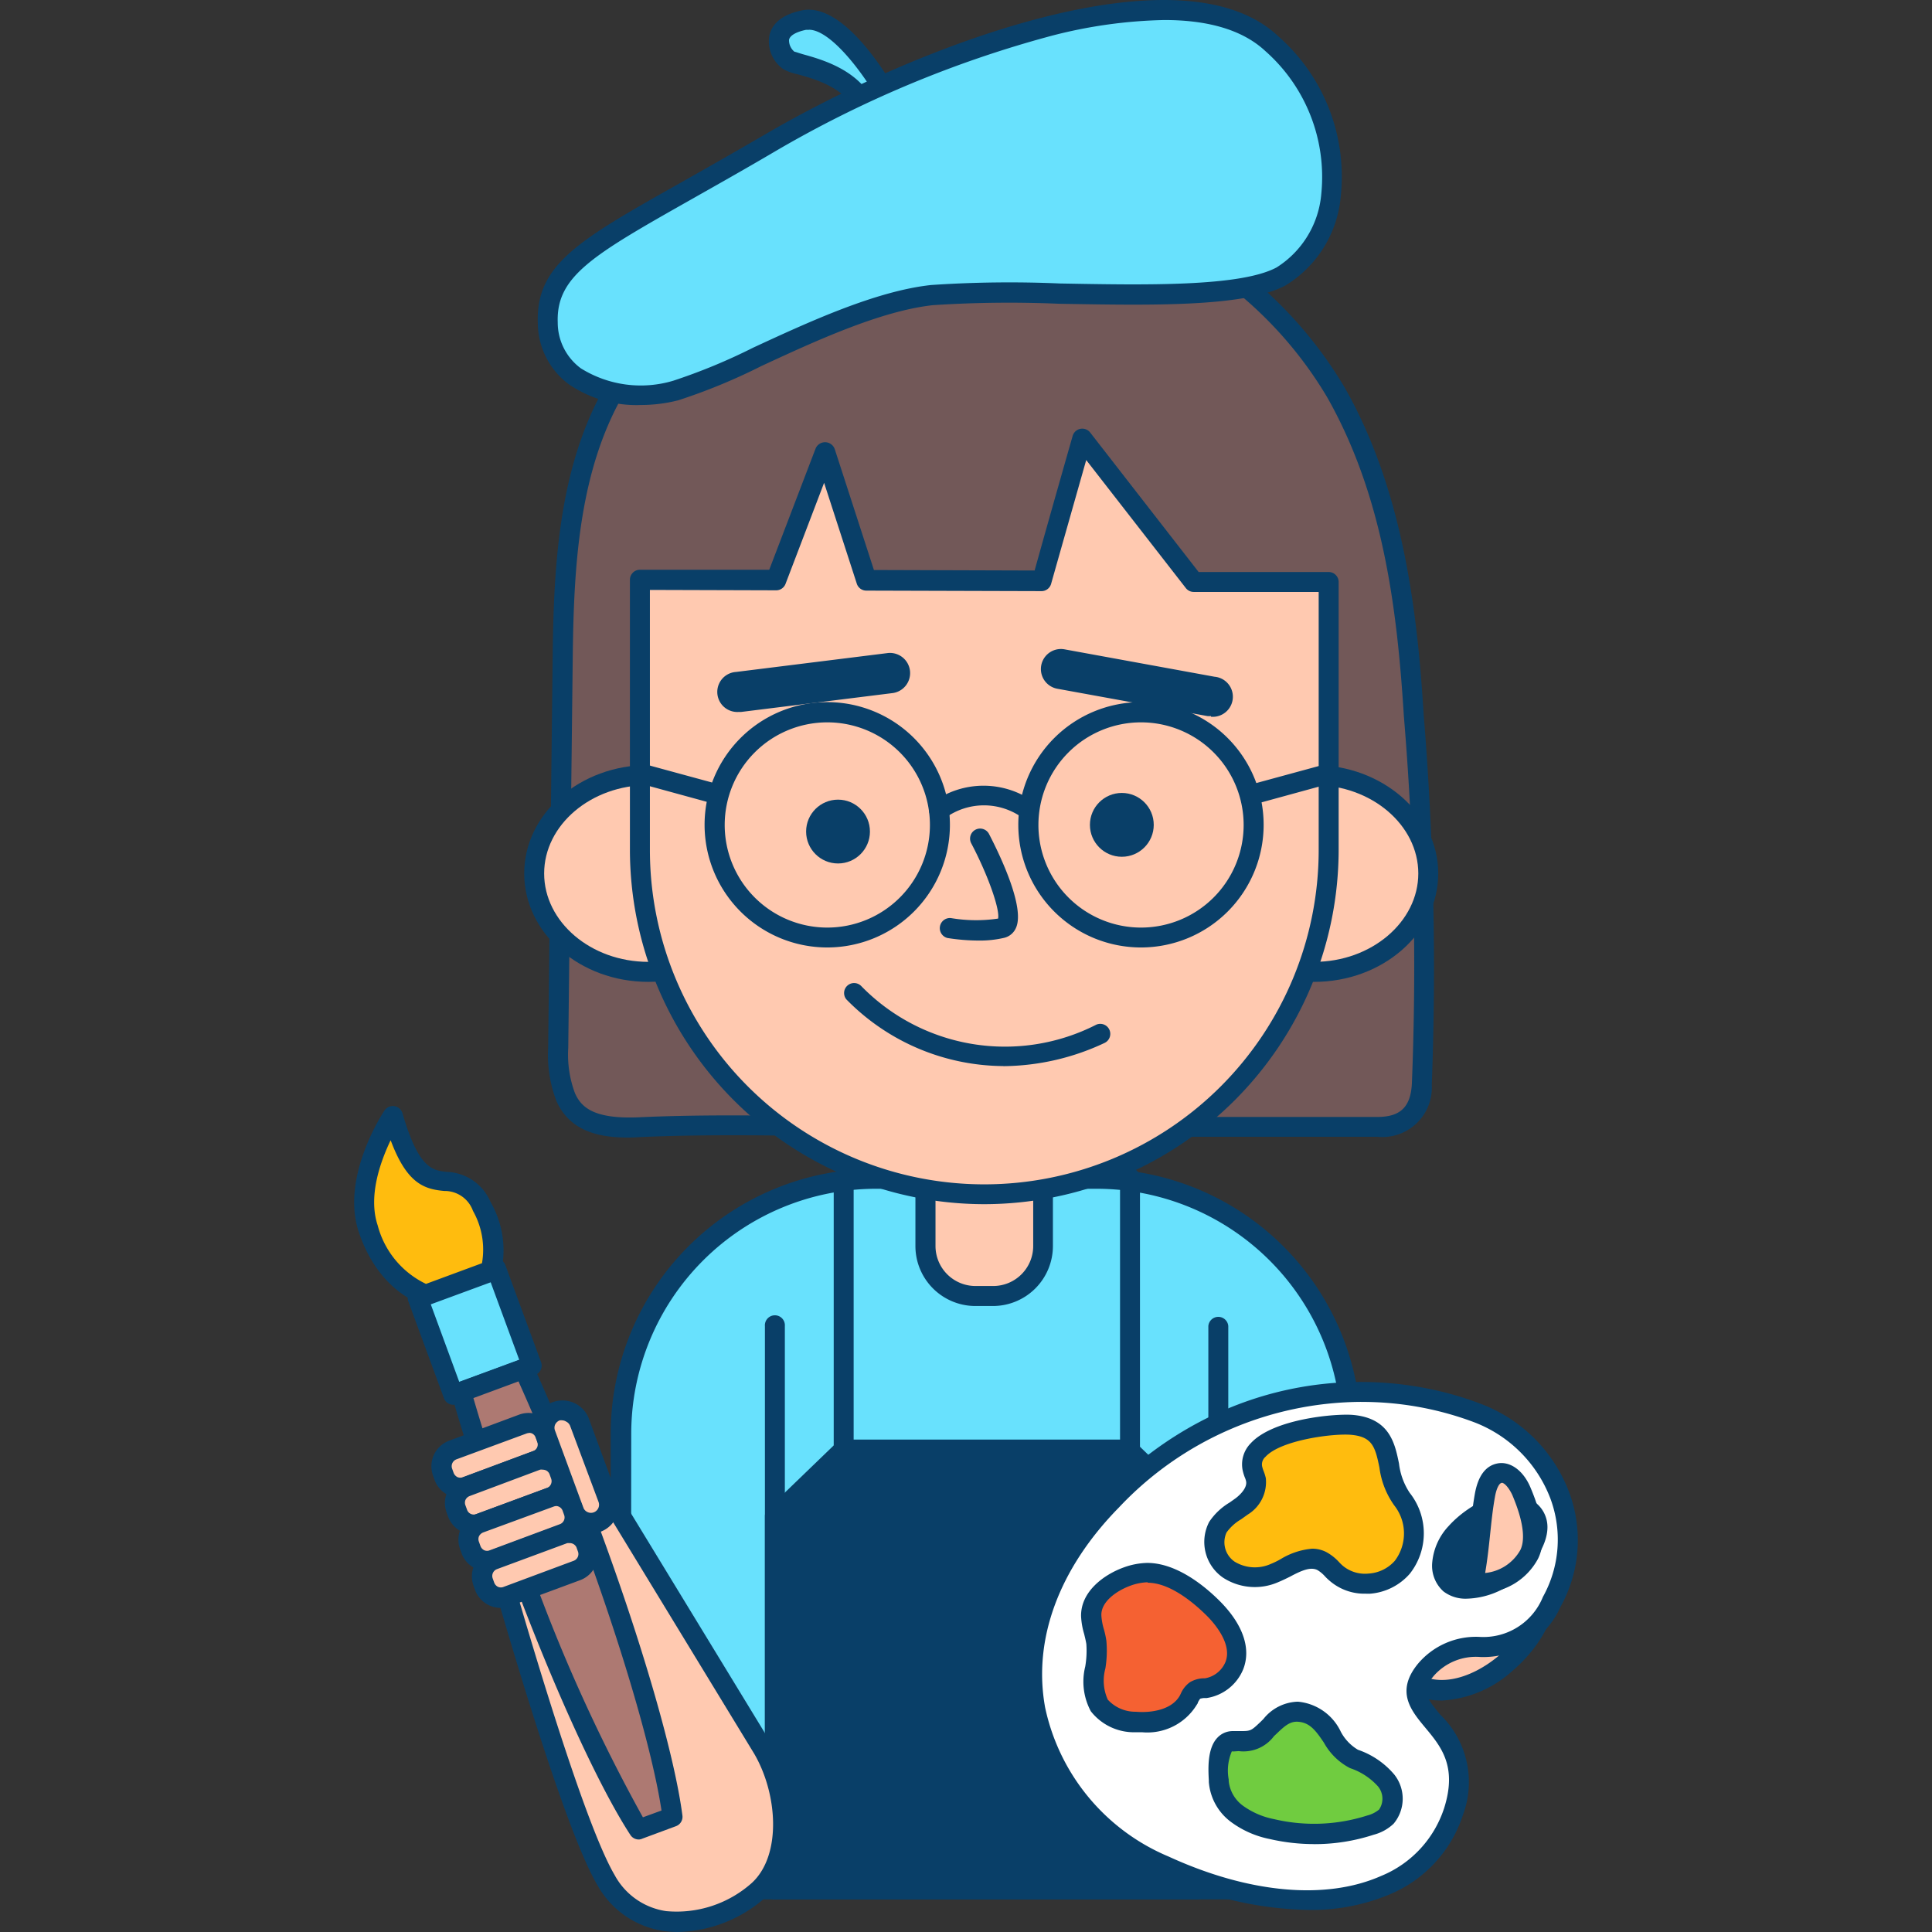 <svg xmlns="http://www.w3.org/2000/svg" xmlns:xlink="http://www.w3.org/1999/xlink" width="126" height="126" viewBox="0 0 126 126">
  <rect x="0" y="0" width="126" height="126" fill="#333333" stroke="none"/>
  <defs>
    <style>
      .cls-1, .cls-9 {
        fill: #fff;
      }

      .cls-1 {
        stroke: #707070;
      }

      .cls-2 {
        clip-path: url(#clip-path);
      }

      .cls-3 {
        fill: #ffc9b0;
      }

      .cls-4 {
        fill: #093f68;
      }

      .cls-5 {
        fill: #68e1fd;
      }

      .cls-6 {
        fill: #725858;
      }

      .cls-7 {
        fill: #ffbc0e;
      }

      .cls-8 {
        fill: #ad7972;
      }

      .cls-10 {
        fill: #f56132;
      }

      .cls-11 {
        fill: #70cc40;
      }
    </style>
    <clipPath id="clip-path">
      <rect id="Rectangle_14" data-name="Rectangle 14" class="cls-1" width="126" height="126" transform="translate(1466 405)"/>
    </clipPath>
  </defs>
  <g id="Mask_Group_1" data-name="Mask Group 1" class="cls-2" transform="translate(-1466 -405)">
    <g id="_232_designer_outline" data-name="#232_designer_outline" transform="translate(1398.568 370.174)">
      <path id="Path_343" data-name="Path 343" class="cls-3" d="M167.615,136.779c2.941,3.678-5.107,11.237-8.9,7.076C154.245,138.964,164.778,133.231,167.615,136.779Z"/>
      <path id="Path_344" data-name="Path 344" class="cls-4" d="M161.439,145.728a4.2,4.2,0,0,1-3.215-1.435,4.109,4.109,0,0,1-1.031-4.3c.88-2.57,4.018-4.422,6.522-4.852,1.957-.339,3.5.1,4.409,1.239,1.767,2.211.307,5.4-2.048,7.409a7.474,7.474,0,0,1-4.637,1.944Zm3.483-9.418a6.051,6.051,0,0,0-.991.091c-2.465.43-4.878,2.178-5.5,3.991a2.863,2.863,0,0,0,.757,3c1.6,1.761,4.181.959,6.033-.62s3.111-4.057,1.878-5.609h0a2.707,2.707,0,0,0-2.178-.854Z"/>
      <path id="Path_345" data-name="Path 345" class="cls-5" d="M125.47,41.389s-3.111-5.765-5.615-5.218-1.52,2.244-.985,2.609,4.474.652,5.218,3.776Z"/>
      <path id="Path_346" data-name="Path 346" class="cls-4" d="M124.107,43.182a.776.776,0,0,1-.209,0,.652.652,0,0,1-.43-.463c-.5-2.081-2.8-2.713-4.031-3.052a3.261,3.261,0,0,1-.933-.339,2.217,2.217,0,0,1-.9-2.152c.111-.587.567-1.344,2.113-1.67,2.9-.613,5.981,4.931,6.326,5.563a.652.652,0,0,1-.157.809l-1.363,1.167a.652.652,0,0,1-.417.137Zm-3.913-6.411H120c-.652.137-1.057.372-1.109.652a.959.959,0,0,0,.352.776c.052,0,.326.1.548.163,1.213.339,3.587.991,4.618,3.059l.235-.2c-1.194-2.028-3.144-4.455-4.455-4.455Z"/>
      <path id="Path_347" data-name="Path 347" class="cls-5" d="M124.538,111.7h14.381a16.625,16.625,0,0,1,16.625,16.625v29.721h-47.63V128.32A16.625,16.625,0,0,1,124.538,111.7Z"/>
      <path id="Path_348" data-name="Path 348" class="cls-4" d="M155.569,158.7H107.913a.652.652,0,0,1-.652-.652V128.32a17.29,17.29,0,0,1,17.309-17.27h14.348A17.29,17.29,0,0,1,156.2,128.32v29.727A.652.652,0,0,1,155.569,158.7Zm-47-1.3h46.352V128.32a15.985,15.985,0,0,0-16-15.966H124.57A15.985,15.985,0,0,0,108.6,128.32Z"/>
      <path id="Path_349" data-name="Path 349" class="cls-4" d="M146.889,145.173a.652.652,0,0,1-.652-.652V121.309a.652.652,0,0,1,1.3,0V144.5a.652.652,0,0,1-.652.672Z"/>
      <path id="Path_350" data-name="Path 350" class="cls-4" d="M117.97,158.7a.652.652,0,0,1-.652-.652V121.309a.652.652,0,1,1,1.3,0v36.719a.652.652,0,0,1-.652.672Z"/>
      <path id="Path_351" data-name="Path 351" class="cls-4" d="M141.025,129.344H122.457l-4.487,4.337v24.366h27.542V133.681Z"/>
      <path id="Path_352" data-name="Path 352" class="cls-4" d="M145.512,158.7H117.97a.652.652,0,0,1-.652-.652V133.7a.652.652,0,0,1,.2-.47l4.494-4.337a.652.652,0,0,1,.45-.183h18.568a.652.652,0,0,1,.45.183l4.494,4.337a.652.652,0,0,1,.2.47v24.366A.652.652,0,0,1,145.512,158.7Zm-26.89-1.3H144.86V133.962l-4.1-3.965H122.725l-4.1,3.965Z"/>
      <path id="Path_353" data-name="Path 353" class="cls-4" d="M122.457,131.144a.652.652,0,0,1-.652-.652V111.7a.652.652,0,0,1,1.3,0v18.79A.652.652,0,0,1,122.457,131.144Z"/>
      <path id="Path_354" data-name="Path 354" class="cls-4" d="M141.13,131.144a.652.652,0,0,1-.652-.652V111.7a.652.652,0,1,1,1.3,0v18.79A.652.652,0,0,1,141.13,131.144Z"/>
      <path id="Path_355" data-name="Path 355" class="cls-6" d="M104.352,106.387c.7,1.559,2.211,2.074,4.833,1.957,5.635-.261,11.335,0,16.957,0h31.116a2.586,2.586,0,0,0,2.909-2.778,194.854,194.854,0,0,0-.528-24.06c-.443-7.239-1.428-14.661-5.074-21.073-7.037-12.392-25.886-18.04-34.045-7.442,0,0-5.824-1.957-11.348,4.865-4.526,5.576-4.957,12.985-5.035,19.84l-.293,25.481a7.885,7.885,0,0,0,.509,3.209Z"/>
      <path id="Path_356" data-name="Path 356" class="cls-4" d="M108.4,109.015c-1.891,0-3.783-.4-4.67-2.361a8.342,8.342,0,0,1-.548-3.5l.293-25.488c.078-7.109.548-14.531,5.178-20.218,4.911-6.059,10.07-5.524,11.609-5.218,3.189-3.913,8.074-5.824,13.807-5.433a27.386,27.386,0,0,1,21.053,13.292c3.8,6.672,4.742,14.538,5.159,21.353a203.226,203.226,0,0,1,.528,24.131,3.228,3.228,0,0,1-3.561,3.391H126.136c-1.833,0-3.665,0-5.5-.052-3.763-.052-7.65-.1-11.446.072C108.917,109,108.67,109.015,108.4,109.015Zm10.07-55.659c-2.028,0-5.439.744-8.8,4.892-4.37,5.381-4.807,12.555-4.885,19.436l-.293,25.481a7.174,7.174,0,0,0,.437,2.954h0c.4.9,1.194,1.709,4.2,1.572,3.835-.176,7.742-.124,11.524-.072,1.833,0,3.659.052,5.485.052h31.116c1.513,0,2.172-.652,2.257-2.165a195.546,195.546,0,0,0-.522-23.968c-.437-7.011-1.344-14.348-5-20.8a26.02,26.02,0,0,0-20.01-12.633c-5.446-.372-10.044,1.494-12.946,5.263a.652.652,0,0,1-.724.222,6.365,6.365,0,0,0-1.839-.235Z"/>
      <path id="Path_357" data-name="Path 357" class="cls-3" d="M127.792,111.7h7.663v4.389a3.261,3.261,0,0,1-3.261,3.261H131.04a3.261,3.261,0,0,1-3.261-3.261v-4.409Z"/>
      <path id="Path_358" data-name="Path 358" class="cls-4" d="M132.2,120h-1.154a3.913,3.913,0,0,1-3.913-3.913v-4.409a.652.652,0,0,1,.652-.652h7.663a.652.652,0,0,1,.652.652v4.409A3.913,3.913,0,0,1,132.2,120Zm-3.757-7.663v3.75a2.609,2.609,0,0,0,2.609,2.609h1.154a2.609,2.609,0,0,0,2.609-2.609v-3.757Z"/>
      <ellipse id="Ellipse_1" data-name="Ellipse 1" class="cls-3" cx="7.448" cy="6.418" rx="7.448" ry="6.418" transform="translate(102.272 85.373)"/>
      <path id="Path_359" data-name="Path 359" class="cls-4" d="M109.72,98.861c-4.468,0-8.1-3.17-8.1-7.07s3.633-7.07,8.1-7.07,8.1,3.17,8.1,7.07S114.181,98.861,109.72,98.861Zm0-12.835c-3.75,0-6.8,2.609-6.8,5.765s3.046,5.765,6.8,5.765,6.8-2.609,6.8-5.765S113.483,86.025,109.72,86.025Z"/>
      <ellipse id="Ellipse_2" data-name="Ellipse 2" class="cls-3" cx="7.448" cy="6.418" rx="7.448" ry="6.418" transform="translate(145.682 85.373)"/>
      <path id="Path_360" data-name="Path 360" class="cls-4" d="M153.13,98.861c-4.461,0-8.094-3.17-8.094-7.07s3.665-7.07,8.094-7.07,8.1,3.17,8.1,7.07S157.6,98.861,153.13,98.861Zm0-12.835c-3.744,0-6.789,2.609-6.789,5.765s3.046,5.765,6.789,5.765,6.8-2.609,6.8-5.765S156.88,86.025,153.13,86.025Z"/>
      <path id="Path_361" data-name="Path 361" class="cls-3" d="M145.284,72.753l-7.266-9.34s-1.637,5.752-2.641,9.313l-11.459-.033-2.7-8.342-3.17,8.322h-8.883V90.284a22.455,22.455,0,0,0,22.455,22.462h0a22.462,22.462,0,0,0,22.462-22.462V72.779Z"/>
      <path id="Path_362" data-name="Path 362" class="cls-4" d="M131.621,113.359a23.134,23.134,0,0,1-23.107-23.114V72.636a.652.652,0,0,1,.652-.652H117.6l3.02-7.9a.669.669,0,0,1,1.252.033L124.427,72l10.481.033c.985-3.554,2.478-8.772,2.478-8.772a.652.652,0,0,1,1.148-.222l7.07,9.092h8.479a.652.652,0,0,1,.652.652V90.251A23.14,23.14,0,0,1,131.621,113.359ZM109.817,73.3V90.258a21.808,21.808,0,1,0,43.616,0l0-16.827h-8.152a.652.652,0,0,1-.509-.248l-6.5-8.355c-.535,1.891-1.572,5.537-2.289,8.074a.652.652,0,0,1-.652.476h0l-11.407-.033a.652.652,0,0,1-.613-.45l-2.133-6.581-2.517,6.594a.652.652,0,0,1-.607.417h0Z"/>
      <path id="Path_363" data-name="Path 363" class="cls-4" d="M121.394,96.617a8,8,0,1,1,7.989-8A8,8,0,0,1,121.394,96.617Zm0-14.681a6.692,6.692,0,1,0,6.685,6.685A6.692,6.692,0,0,0,121.394,81.936Z"/>
      <path id="Path_364" data-name="Path 364" class="cls-4" d="M141.854,96.617a8,8,0,1,1,7.989-8,8,8,0,0,1-7.989,8Zm0-14.681a6.692,6.692,0,1,0,6.685,6.685,6.692,6.692,0,0,0-6.685-6.685Z"/>
      <circle id="Ellipse_3" data-name="Ellipse 3" class="cls-4" cx="2.081" cy="2.081" r="2.081" transform="translate(120.005 86.977)"/>
      <circle id="Ellipse_4" data-name="Ellipse 4" class="cls-4" cx="2.081" cy="2.081" r="2.081" transform="translate(138.514 86.54)"/>
      <path id="Path_365" data-name="Path 365" class="cls-4" d="M131.249,96.167A13.362,13.362,0,0,1,129.22,96a.662.662,0,0,1,.228-1.3,9.783,9.783,0,0,0,3.078.033c.124-.6-.652-2.824-1.754-4.911a.655.655,0,0,1,1.161-.607c.724,1.4,2.354,4.787,1.761,6.118a1.122,1.122,0,0,1-.757.652A6.985,6.985,0,0,1,131.249,96.167Z"/>
      <path id="Path_366" data-name="Path 366" class="cls-4" d="M115.6,81.258a1.307,1.307,0,0,1-.163-2.609l9.842-1.226a1.315,1.315,0,1,1,.326,2.609l-9.842,1.226Z"/>
      <path id="Path_367" data-name="Path 367" class="cls-4" d="M146.406,81.525a1.434,1.434,0,0,1-.235,0l-9.783-1.781a1.306,1.306,0,0,1,.47-2.57l9.783,1.787a1.309,1.309,0,1,1-.228,2.609Z"/>
      <path id="Path_368" data-name="Path 368" class="cls-4" d="M132.866,104.352A14.44,14.44,0,0,1,122.627,100a.652.652,0,0,1,.972-.867,13.092,13.092,0,0,0,15.333,2.518.654.654,0,0,1,.548,1.187,15.744,15.744,0,0,1-6.613,1.52Z"/>
      <path id="Path_369" data-name="Path 369" class="cls-4" d="M134.51,88.295a.652.652,0,0,1-.372-.117,4.285,4.285,0,0,0-5.068,0,.655.655,0,0,1-.809-1.03,5.622,5.622,0,0,1,6.626,0,.622.622,0,0,1-.378,1.148Z"/>
      <path id="Path_370" data-name="Path 370" class="cls-4" d="M114,87.2a.822.822,0,0,1-.176,0l-4.285-1.174a.652.652,0,1,1,.346-1.252l4.285,1.167a.658.658,0,0,1-.17,1.3Z"/>
      <path id="Path_371" data-name="Path 371" class="cls-4" d="M149.517,87.2a.658.658,0,1,1-.17-1.3l4.285-1.167a.652.652,0,1,1,.339,1.252l-4.285,1.174A.711.711,0,0,1,149.517,87.2Z"/>
      <path id="Path_372" data-name="Path 372" class="cls-5" d="M111.526,60.289c3.489-.913,11.087-5.615,16.7-6.229s18.822.913,22.768-1.213,5.159-9.711-.607-15.177-22.175.307-32.786,6.522-14.57,7.435-14.42,11.687S108.017,61.2,111.526,60.289Z"/>
      <path id="Path_373" data-name="Path 373" class="cls-4" d="M109.146,61.242a7.826,7.826,0,0,1-4.611-1.35,5.009,5.009,0,0,1-2.028-3.985c-.137-3.841,2.661-5.42,9.431-9.229,1.552-.88,3.307-1.872,5.309-3.039,10.024-5.87,27.236-12.437,33.562-6.437a12.176,12.176,0,0,1,4.063,10.435,7.577,7.577,0,0,1-3.594,5.8c-2.661,1.435-8.818,1.3-14.766,1.2a76.1,76.1,0,0,0-8.237.091c-3.418.372-7.729,2.367-11.192,3.972a38.172,38.172,0,0,1-5.413,2.231h0a9.855,9.855,0,0,1-2.524.307Zm34.221-25.11a31.5,31.5,0,0,0-7.416,1.044A73.151,73.151,0,0,0,117.9,44.747c-2.009,1.18-3.776,2.172-5.328,3.052-6.457,3.652-8.876,5.028-8.766,8.061a3.711,3.711,0,0,0,1.507,2.987,7.376,7.376,0,0,0,6.026.809h0a37.926,37.926,0,0,0,5.218-2.159c3.554-1.644,7.97-3.691,11.6-4.083a75.933,75.933,0,0,1,8.407-.1c5.511.1,11.74.228,14.12-1.044a6.3,6.3,0,0,0,2.922-4.826,10.951,10.951,0,0,0-3.665-9.3C148.343,36.66,145.949,36.132,143.367,36.132Z"/>
      <path id="Path_374" data-name="Path 374" class="cls-3" d="M116.9,158.093c-2.3,2.1-7.409,3.639-9.953-.652s-7.624-22.71-7.624-22.71l5.955-5.361,11.883,19.507C118.8,151.643,119.2,156,116.9,158.093Z"/>
      <path id="Path_375" data-name="Path 375" class="cls-4" d="M111.65,160.826a7.048,7.048,0,0,1-.978-.072,5.935,5.935,0,0,1-4.291-3.007c-2.557-4.344-7.474-22.116-7.683-22.866a.652.652,0,0,1,.189-.652l5.955-5.361a.652.652,0,0,1,.991.143l11.89,19.507c1.787,3.052,2.146,7.755-.378,10.063a8.9,8.9,0,0,1-5.694,2.244Zm-11.59-25.905c.75,2.674,5.178,18.307,7.448,22.175a4.565,4.565,0,0,0,3.365,2.368,7.37,7.37,0,0,0,5.6-1.846c1.957-1.813,1.67-5.824.137-8.433l-11.472-18.829Z"/>
      <rect id="Rectangle_17" data-name="Rectangle 17" class="cls-5" width="5.446" height="6.737" transform="translate(94.661 119.472) rotate(-20.22)"/>
      <path id="Path_376" data-name="Path 376" class="cls-4" d="M97,126.442a.652.652,0,0,1-.613-.424l-2.328-6.326a.652.652,0,0,1,.391-.835l5.107-1.885a.622.622,0,0,1,.835.365l2.328,6.326a.652.652,0,0,1-.385.835l-5.107,1.885A.653.653,0,0,1,97,126.442Zm-1.487-6.587,1.872,5.1,3.913-1.435-1.878-5.1Z"/>
      <path id="Path_377" data-name="Path 377" class="cls-7" d="M99.441,117.709a5.7,5.7,0,0,0-.574-4.22c-1.957-3.476-3.815.972-5.8-5.87,0,0-2.713,4.05-1.6,7.357,1.213,3.633,3.77,4.3,3.77,4.3Z"/>
      <path id="Path_378" data-name="Path 378" class="cls-4" d="M95.221,119.907a.652.652,0,0,1-.163,0c-.124,0-2.915-.809-4.226-4.728-1.2-3.574,1.559-7.755,1.676-7.931a.656.656,0,0,1,1.174.183c1.05,3.62,1.957,3.718,2.876,3.822a3.215,3.215,0,0,1,2.863,1.957,6.313,6.313,0,0,1,.652,4.735.652.652,0,0,1-.391.417l-4.2,1.546a.7.7,0,0,1-.261,0Zm-2.322-10.7c-.652,1.376-1.474,3.626-.835,5.537a5.887,5.887,0,0,0,3.15,3.815l3.652-1.35a5.139,5.139,0,0,0-.587-3.411,1.957,1.957,0,0,0-1.872-1.3c-1.311-.117-2.439-.483-3.489-3.287Zm6.522,8.479Zm0,0Z"/>
      <path id="Path_379" data-name="Path 379" class="cls-8" d="M97.51,125.6c.92,3.215,2.146,6.959,3.607,10.918,2.9,7.892,5.955,14.531,7.976,17.609l2.2-.809c-.47-3.665-2.452-10.7-5.361-18.588-1.461-3.959-2.954-7.6-4.337-10.65Z"/>
      <path id="Path_380" data-name="Path 380" class="cls-4" d="M109.094,154.793a.652.652,0,0,1-.548-.293c-2.126-3.261-5.218-10.057-8.042-17.753-1.415-3.835-2.667-7.631-3.62-10.963a.652.652,0,0,1,.4-.8l4.083-1.507a.652.652,0,0,1,.822.346c1.441,3.163,2.948,6.861,4.357,10.7,2.837,7.7,4.9,14.87,5.394,18.725a.652.652,0,0,1-.411.672l-2.2.815a.652.652,0,0,1-.228.059ZM98.306,126.005c.92,3.163,2.1,6.7,3.424,10.292a109.529,109.529,0,0,0,7.631,17.049l1.213-.443c-.587-3.874-2.57-10.65-5.257-17.929-1.3-3.587-2.72-7.044-4.07-10.057Z"/>
      <rect id="Rectangle_18" data-name="Rectangle 18" class="cls-3" width="7.155" height="2.55" rx="1.128" transform="translate(95.886 129.791) rotate(-20.22)"/>
      <path id="Path_381" data-name="Path 381" class="cls-4" d="M97.445,132.508a1.787,1.787,0,0,1-.75-.163,1.754,1.754,0,0,1-.92-1l-.1-.28a1.78,1.78,0,0,1,1.057-2.283l4.565-1.7a1.794,1.794,0,0,1,2.289,1.057l.1.274a1.735,1.735,0,0,1-.052,1.363,1.781,1.781,0,0,1-1,.926L98.058,132.4a1.67,1.67,0,0,1-.613.111Zm4.494-4.226a.522.522,0,0,0-.17.033L97.2,130a.476.476,0,0,0-.28.613l.1.28a.522.522,0,0,0,.248.267.476.476,0,0,0,.365,0l4.565-1.7h0a.437.437,0,0,0,.267-.248.456.456,0,0,0,0-.359l-.1-.28a.476.476,0,0,0-.248-.267.535.535,0,0,0-.176-.033Z"/>
      <rect id="Rectangle_19" data-name="Rectangle 19" class="cls-3" width="7.696" height="2.367" rx="1.184" transform="translate(104.817 126.463) rotate(69.78)"/>
      <path id="Path_382" data-name="Path 382" class="cls-4" d="M105.956,134.829a1.852,1.852,0,0,1-1.722-1.2l-1.839-5a1.833,1.833,0,0,1,1.089-2.361,1.865,1.865,0,0,1,1.4.059,1.826,1.826,0,0,1,.959,1.037l1.839,5a1.839,1.839,0,0,1-1.089,2.361,1.956,1.956,0,0,1-.639.111Zm-1.839-7.37a.6.6,0,0,0-.183,0,.548.548,0,0,0-.3.28.515.515,0,0,0,0,.4l1.839,5h0a.515.515,0,0,0,.274.3.528.528,0,0,0,.724-.652l-1.852-4.957a.528.528,0,0,0-.28-.3.5.5,0,0,0-.222-.072Z"/>
      <rect id="Rectangle_20" data-name="Rectangle 20" class="cls-3" width="7.155" height="2.55" rx="1.128" transform="translate(96.77 132.189) rotate(-20.22)"/>
      <path id="Path_383" data-name="Path 383" class="cls-4" d="M98.326,134.9a1.781,1.781,0,0,1-1.67-1.161l-.1-.28a1.787,1.787,0,0,1,1.057-2.283l4.565-1.7a1.794,1.794,0,0,1,2.289,1.057l.1.274a1.787,1.787,0,0,1-1.057,2.289h0l-4.6,1.689a1.643,1.643,0,0,1-.587.111Zm4.494-4.226a.456.456,0,0,0-.163,0l-4.6,1.722a.5.5,0,0,0-.267.248.476.476,0,0,0,0,.365l.1.274a.463.463,0,0,0,.607.287l4.6-1.7a.476.476,0,0,0,.28-.607l-.1-.28a.457.457,0,0,0-.248-.267A.509.509,0,0,0,102.819,130.675Zm.489,1.813Z"/>
      <rect id="Rectangle_21" data-name="Rectangle 21" class="cls-3" width="7.155" height="2.55" rx="1.128" transform="translate(97.648 134.581) rotate(-20.22)"/>
      <path id="Path_384" data-name="Path 384" class="cls-4" d="M99.206,137.295a1.735,1.735,0,0,1-.744-.163,1.761,1.761,0,0,1-.926-1l-.1-.28a1.787,1.787,0,0,1,1.057-2.283l4.6-1.7a1.787,1.787,0,0,1,2.283,1.057l.1.28a1.787,1.787,0,0,1-1.057,2.283l-4.565,1.689a1.7,1.7,0,0,1-.646.111Zm4.494-4.246a.483.483,0,0,0-.163.033l-4.6,1.689a.522.522,0,0,0-.267.248.476.476,0,0,0,0,.365l.1.28a.5.5,0,0,0,.248.267.457.457,0,0,0,.359,0l4.565-1.7h0a.47.47,0,0,0,.28-.607l-.1-.28a.47.47,0,0,0-.424-.3Z"/>
      <rect id="Rectangle_22" data-name="Rectangle 22" class="cls-3" width="7.155" height="2.55" rx="1.128" transform="translate(98.538 136.97) rotate(-20.22)"/>
      <path id="Path_385" data-name="Path 385" class="cls-4" d="M100.087,139.688a1.781,1.781,0,0,1-1.67-1.161l-.1-.28a1.781,1.781,0,0,1,1.05-2.283l4.565-1.7a1.78,1.78,0,0,1,2.283,1.057l.1.28a1.774,1.774,0,0,1-1.057,2.283l-4.565,1.689A1.7,1.7,0,0,1,100.087,139.688Zm4.494-4.22a.476.476,0,0,0-.163,0l-4.565,1.689a.476.476,0,0,0-.287.613l.1.28a.5.5,0,0,0,.248.267.47.47,0,0,0,.365,0l4.565-1.7h0a.47.47,0,0,0,.28-.607l-.1-.28a.483.483,0,0,0-.45-.267Z"/>
      <path id="Path_386" data-name="Path 386" class="cls-9" d="M163.7,126.944c-5-1.885-15.079-3.118-23.773,5.739s-5.739,19.566,3.444,23.792,17.035,2.191,18.855-3.548-4.272-6.183-1.787-9.209,5.589.372,8.218-4.428S168.711,128.829,163.7,126.944Z"/>
      <path id="Path_387" data-name="Path 387" class="cls-4" d="M152.68,159.385a23.153,23.153,0,0,1-9.574-2.315,14.888,14.888,0,0,1-8.8-10.67c-.887-4.846.952-9.881,5.165-14.172,7.983-8.139,17.877-8.381,24.471-5.87h0a9.881,9.881,0,0,1,5.818,5.765,8.942,8.942,0,0,1-.561,7.507,5.5,5.5,0,0,1-5.218,3.261,3.65,3.65,0,0,0-3.072,1.265c-.77.946-.5,1.35.457,2.5a6.111,6.111,0,0,1,1.48,6.522,8.44,8.44,0,0,1-4.839,5.218A13.142,13.142,0,0,1,152.68,159.385Zm3.515-33.132a21.827,21.827,0,0,0-15.79,6.887c-3.913,3.985-5.622,8.609-4.813,13.044a13.605,13.605,0,0,0,8.061,9.724c5.218,2.394,10.24,2.857,13.846,1.265a7.174,7.174,0,0,0,4.115-4.422c.867-2.733-.2-4.018-1.239-5.263-.913-1.1-1.957-2.341-.463-4.161a4.946,4.946,0,0,1,3.991-1.748,4.188,4.188,0,0,0,4.155-2.609,7.683,7.683,0,0,0,.483-6.424,8.6,8.6,0,0,0-5.061-5h0a20.792,20.792,0,0,0-7.285-1.291Z"/>
      <path id="Path_388" data-name="Path 388" class="cls-7" d="M149.113,130.577c.052.254.183.489.235.744a1.957,1.957,0,0,1-.939,1.728,5.465,5.465,0,0,0-1.552,1.357,2.191,2.191,0,0,0,.711,2.765,3.163,3.163,0,0,0,2.994.228c1.017-.417,2.1-1.259,3.078-.77a5.216,5.216,0,0,1,.939.8,3.15,3.15,0,0,0,4.311-.391,3.594,3.594,0,0,0,0-4.448c-1.383-1.709-.222-4.565-3.215-4.839C154.134,127.6,148.7,128.3,149.113,130.577Z"/>
      <path id="Path_389" data-name="Path 389" class="cls-4" d="M156.469,138.762a3.463,3.463,0,0,1-2.322-.841,3.4,3.4,0,0,1-.313-.3,2.139,2.139,0,0,0-.483-.4c-.43-.215-.985,0-1.774.424-.261.13-.515.254-.77.359a3.8,3.8,0,0,1-3.62-.293,2.831,2.831,0,0,1-.894-3.633,4.161,4.161,0,0,1,1.337-1.265l.385-.274c.378-.287.757-.724.685-1.1a1.22,1.22,0,0,0-.085-.261,3.07,3.07,0,0,1-.143-.476h0a1.957,1.957,0,0,1,.528-1.748c1.48-1.617,5.609-1.957,6.718-1.846,2.354.235,2.687,1.865,2.954,3.17a4.363,4.363,0,0,0,.7,1.911,4.252,4.252,0,0,1,0,5.276,3.828,3.828,0,0,1-2.609,1.3Zm-3.463-2.935a2.015,2.015,0,0,1,.926.222,3.19,3.19,0,0,1,.828.652,2.868,2.868,0,0,0,.248.241,2.25,2.25,0,0,0,1.663.509,2.485,2.485,0,0,0,1.722-.828,2.954,2.954,0,0,0-.033-3.62,5.439,5.439,0,0,1-.965-2.465c-.274-1.344-.463-2-1.807-2.133-1.135-.117-4.618.326-5.622,1.428a.652.652,0,0,0-.215.652h0a2.109,2.109,0,0,0,.085.267,3.1,3.1,0,0,1,.15.476,2.485,2.485,0,0,1-1.18,2.374l-.43.307a3.084,3.084,0,0,0-.952.861,1.533,1.533,0,0,0,.522,1.9,2.537,2.537,0,0,0,2.368.15,5.043,5.043,0,0,0,.652-.32A4.735,4.735,0,0,1,153.006,135.827Z"/>
      <path id="Path_390" data-name="Path 390" class="cls-4" d="M162.4,134.777a3.32,3.32,0,0,0-.907,1.957,1.624,1.624,0,0,0,.5,1.357,1.761,1.761,0,0,0,1.1.326,4.728,4.728,0,0,0,2.785-1.037c1.044-.8,2.785-3.072,1.167-4.161C165.568,132.273,163.33,133.734,162.4,134.777Z"/>
      <path id="Path_391" data-name="Path 391" class="cls-4" d="M163.083,139.088h0a2.374,2.374,0,0,1-1.507-.47,2.244,2.244,0,0,1-.737-1.9,3.972,3.972,0,0,1,1.076-2.374h0c1.167-1.3,3.685-2.85,5.485-1.644a2.022,2.022,0,0,1,.952,1.663c.039,1.4-1.259,2.922-2.087,3.554A5.315,5.315,0,0,1,163.083,139.088Zm-.228-3.868a2.609,2.609,0,0,0-.737,1.578,1,1,0,0,0,.28.815,1.187,1.187,0,0,0,.691.176,3.913,3.913,0,0,0,2.387-.907,4.031,4.031,0,0,0,1.572-2.478.711.711,0,0,0-.372-.613c-.991-.652-2.876.424-3.8,1.435Z"/>
      <path id="Path_392" data-name="Path 392" class="cls-3" d="M166.631,132.051c-.261-.607-.763-1.3-1.409-1.154s-.867.848-.972,1.5c-.3,1.7-.352,3.424-.652,5.12a.522.522,0,0,0,.065.457.444.444,0,0,0,.3.1,3.515,3.515,0,0,0,3.2-1.865C167.733,135.005,167.126,133.212,166.631,132.051Z"/>
      <path id="Path_393" data-name="Path 393" class="cls-4" d="M164.152,138.716h-.261a1.076,1.076,0,0,1-.7-.293,1.135,1.135,0,0,1-.241-1.037c.157-.848.248-1.728.339-2.576s.176-1.689.326-2.544c.209-1.18.7-1.852,1.487-2s1.65.417,2.133,1.546h0c.874,2.054,1.044,3.587.5,4.676A4.239,4.239,0,0,1,164.152,138.716Zm1.213-7.174h0c-.13,0-.333.287-.443.946-.143.8-.228,1.637-.313,2.446s-.176,1.65-.32,2.478a2.954,2.954,0,0,0,2.3-1.507c.241-.5.346-1.52-.535-3.594-.215-.45-.5-.783-.691-.783Z"/>
      <path id="Path_394" data-name="Path 394" class="cls-10" d="M140.94,137.647c-1.2.43-2.381,1.37-2.348,2.57a15.911,15.911,0,0,0,.333,1.715c.183,1.389-.587,2.954.189,4.115a3.013,3.013,0,0,0,2.322,1.076c1.3.111,2.844-.228,3.489-1.383a1.65,1.65,0,0,1,.45-.652,1.565,1.565,0,0,1,.691-.17,2.433,2.433,0,0,0,1.872-1.48c.515-1.3-.391-2.7-1.3-3.62-1.083-1.122-2.765-2.446-4.4-2.433a4.226,4.226,0,0,0-1.291.261Z"/>
      <path id="Path_395" data-name="Path 395" class="cls-4" d="M141.932,147.8h-.548a3.568,3.568,0,0,1-2.811-1.37,4.08,4.08,0,0,1-.365-2.915,6.067,6.067,0,0,0,.072-1.474c-.033-.2-.085-.417-.143-.652a4.853,4.853,0,0,1-.2-1.141c-.039-1.611,1.474-2.726,2.785-3.2h0a4.774,4.774,0,0,1,1.526-.293h0c2.009,0,3.913,1.644,4.852,2.609,1.422,1.48,1.924,3.007,1.415,4.318a3.078,3.078,0,0,1-2.381,1.885h-.163a1.114,1.114,0,0,0-.267.046,1.428,1.428,0,0,0-.15.248c0,.059-.059.117-.091.176A3.775,3.775,0,0,1,141.932,147.8Zm.346-9.783h0a3.607,3.607,0,0,0-1.1.215h0c-.972.352-1.957,1.083-1.917,1.957a3.809,3.809,0,0,0,.15.848,5.792,5.792,0,0,1,.176.8,7.173,7.173,0,0,1-.065,1.8,3.006,3.006,0,0,0,.157,2.035,2.426,2.426,0,0,0,1.826.789c1.05.091,2.361-.143,2.87-1.05l.065-.13a1.794,1.794,0,0,1,.594-.744,1.839,1.839,0,0,1,.835-.254H146a1.768,1.768,0,0,0,1.357-1.076c.437-1.122-.652-2.42-1.141-2.928-.665-.672-2.348-2.231-3.933-2.231Zm-1.337-.4Z"/>
      <path id="Path_396" data-name="Path 396" class="cls-11" d="M146.921,151.037a2.941,2.941,0,0,0,1.194,2.1,5.817,5.817,0,0,0,2.263.985,11.968,11.968,0,0,0,6.431-.248,2.537,2.537,0,0,0,1.037-.554,1.865,1.865,0,0,0,0-2.348,4.7,4.7,0,0,0-2.094-1.409c-1.48-.613-1.65-3.013-3.691-3.078a2.794,2.794,0,0,0-1.957,1.128c-.939.913-.978.783-2.244.789C146.745,148.408,146.882,150.313,146.921,151.037Z"/>
      <path id="Path_397" data-name="Path 397" class="cls-4" d="M153.15,155.093a12.906,12.906,0,0,1-2.922-.333,6.307,6.307,0,0,1-2.511-1.109,3.587,3.587,0,0,1-1.448-2.609v-.091c-.039-.724-.117-2.081.554-2.791a1.363,1.363,0,0,1,1.024-.437h.417c.743,0,.743,0,1.383-.607l.183-.183a2.974,2.974,0,0,1,2.244-1.128,3.435,3.435,0,0,1,2.8,1.957,2.987,2.987,0,0,0,1.122,1.18,5.355,5.355,0,0,1,2.374,1.624,2.537,2.537,0,0,1-.052,3.2,2.987,2.987,0,0,1-1.3.717,12.392,12.392,0,0,1-3.861.613Zm-5.3-6.039a.1.1,0,0,0-.085,0,3.174,3.174,0,0,0-.2,1.826v.1h0a2.289,2.289,0,0,0,.939,1.617,5.126,5.126,0,0,0,2.015.867,11.381,11.381,0,0,0,6.079-.235,1.957,1.957,0,0,0,.776-.391,1.259,1.259,0,0,0-.072-1.507,4.252,4.252,0,0,0-1.826-1.193,4.089,4.089,0,0,1-1.7-1.657c-.561-.835-.952-1.344-1.761-1.37-.463,0-.783.261-1.3.757l-.2.189a2.485,2.485,0,0,1-2.3.972Z"/>
    </g>
  </g>
</svg>
